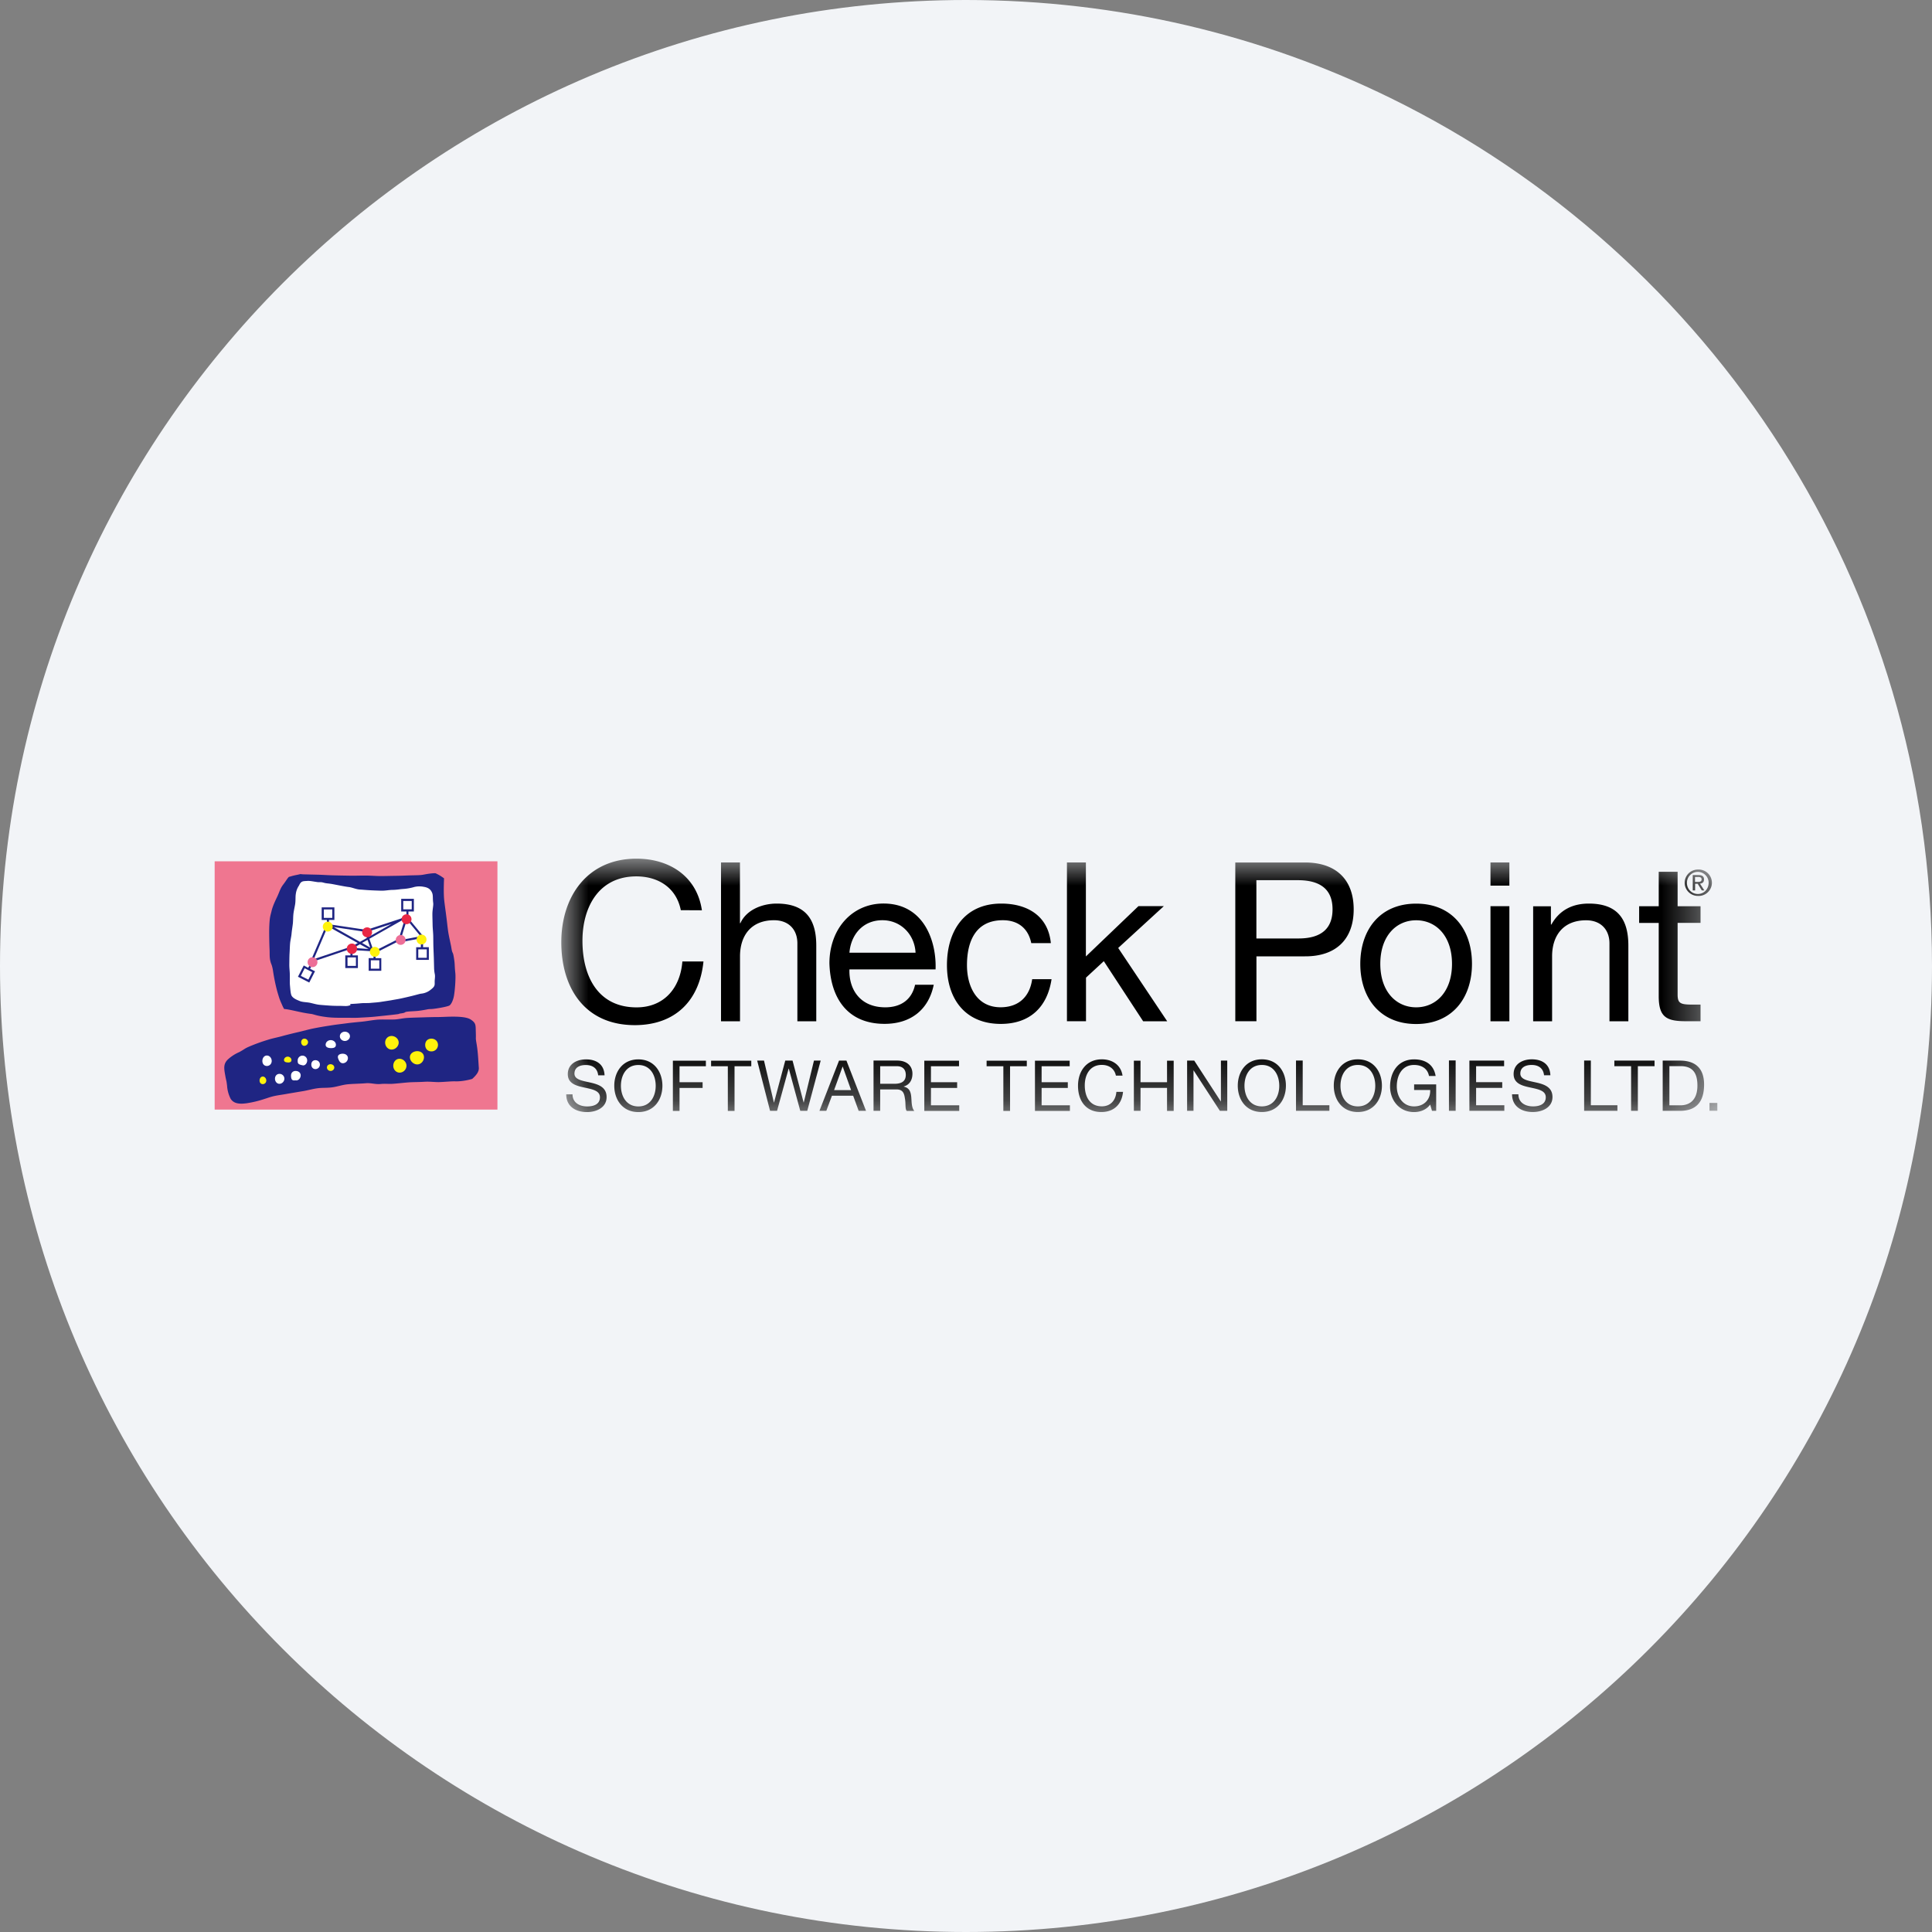 <svg height="36" viewBox="0 0 36 36" width="36" xmlns="http://www.w3.org/2000/svg"><rect x="0" y="0" width="36" height="36" fill="#808080" stroke="none"/><mask id="a" fill="#fff"><path d="M0 0h21.541v4.722H0z" fill-rule="evenodd"/></mask><g fill="none" fill-rule="evenodd"><path d="M18 0c2.837 0 5.52.656 7.907 1.825C31.884 4.753 36 10.895 36 18c0 9.942-8.058 18-18 18-9.94 0-18-8.057-18-18C0 8.06 8.06 0 18 0z" fill="#f2f4f7" fill-rule="nonzero"/><path d="M4 20.676h5.269v-4.627H4z" fill="#ef7690"/><path d="M8.8 20.103c.08-.073.127-.135.122-.207-.01-.14-.014-.278-.04-.437-.025-.146-.01-.074-.016-.223-.004-.133.008-.172-.097-.24-.07-.044-.206-.053-.345-.052-.084 0-.169.006-.25.007-.1 0-.197.003-.292.006-.096.003-.19.005-.283.01-.094.005-.152.023-.24.029-.102.005-.234-.003-.329.004-.097.009-.19.027-.283.037-.103.01-.202.019-.298.032-.106.014-.209.025-.307.042a6.351 6.351 0 0 0-.289.05c-.103.02-.198.048-.288.069a7.934 7.934 0 0 0-.284.07c-.105.03-.202.047-.286.074a3.578 3.578 0 0 0-.273.095c-.188.075-.135.066-.267.137a.747.747 0 0 0-.217.143c-.085.09-.06.18-.035.324.02.097.014.049.028.155a.63.63 0 0 0 .068.249c.048.07.126.105.3.08a1.97 1.97 0 0 0 .318-.076c.056-.017.117-.041.19-.057.075-.017.162-.027.252-.044l.267-.045c.09-.013.196-.044.291-.057.09-.012.167-.004.262-.016.092-.01.2-.048.292-.057.091-.01.25-.012.34-.02.1-.01.178.022.276.014.098-.01.152.003.246-.005.104-.008.204-.02.301-.027.098-.005.19-.004.276-.01.107-.006.197.009.282.006.122-.005.22-.016.288-.014.13.005.28-.032.32-.046m-1.378-1.207c-.109.015-.323.036-.426.047-.093.01-.195.014-.3.02-.094.006-.192 0-.292.002-.099 0-.2 0-.3-.011-.206-.024-.249-.053-.305-.061-.114-.014-.2-.034-.296-.055-.079-.017-.16-.035-.208-.037-.006-.006-.022-.04-.026-.047-.053-.122-.052-.107-.104-.285a3.503 3.503 0 0 1-.079-.387c-.015-.094-.034-.122-.04-.144-.028-.091-.019-.145-.023-.244-.005-.098-.01-.338-.005-.438.007-.157.016-.177.04-.272.021-.097.07-.196.112-.285.035-.076.054-.148.107-.216.061-.08.075-.113.106-.143a.217.217 0 0 1 .03-.008c.073-.024.141-.032.18-.044.01-.001.047.004.057.004l.284.007c.083.002.18.01.287.012.096.003.198.004.304.006.096.002.195-.003.295-.002.09 0 .181.009.27.009.095 0 .187-.003.272-.004.097-.001.187-.005.265-.008.118-.003.21-.003.258-.013.094-.018.164-.028.226-.028.017.005.023.01.037.017.053.024.126.078.126.078 0 .033-.013.257.004.414.01.089.025.19.038.294.013.097.02.176.033.27.013.096.047.232.06.307.021.139.027.064.046.18.026.15.011.134.03.308.008.098-.008.306-.024.404-.016.102-.059.182-.092.196-.068.029-.29.06-.246.053-.114.018-.104.004-.17.018-.177.035-.216.028-.336.038-.112.01-.026.02-.157.037-.012 0-.025.009-.038.01" fill="#1f2583"/><path d="m6.586 17.663.281.02-.16-.088zm-.11.335h.156v-.158h-.157zm-.367-.738-.262.612.715-.24.105-.06zm.637.31.153.088-.05-.145zm-.712-.467h.158v-.157h-.158zm1.76.744h.158v-.157h-.158zm-.33-.331.373-.07-.255-.31zm-.554.534h.158v-.157H6.91zm.573-.897-.6.34.081.236.465-.236h.001l.111-.36zm.508.497h-.108l.003-.205-.275-.334v-.127h.101v-.236h-.236v.236h.097v.073l-.105.06-.638.21-.7-.105v-.08h.101v-.235h-.237v.235h.097v.063l-.314.73.025-.007-.059.105-.083-.043-.108.21.211.108.107-.21-.092-.047.08-.141.635-.215.037.003v.104h-.096v.236h.235v-.236h-.1l.001-.1.39.026v.125h-.09v.236h.235v-.235h-.107v-.098l.415-.211.037.014.395-.075-.003.166h-.087v.236h.236zm.111.598c-.01.1.023.117-.072.19a.328.328 0 0 1-.18.077c-.026.002-.092.023-.187.046a6.567 6.567 0 0 1-.187.043c-.057.013-.123.022-.189.035l-.188.029c-.059.01-.124.013-.188.019-.06.007-.123.001-.186.007-.058.006-.118.01-.177.013-.049.002.001.017-.025.025-.06.02-.077.013-.19.011-.059 0-.116 0-.187-.005a7.09 7.09 0 0 1-.193-.015c-.064-.007-.125-.027-.184-.039-.068-.012-.136-.01-.188-.033-.068-.027-.122-.054-.147-.097-.019-.034-.024-.116-.032-.203-.004-.056 0-.12-.002-.192 0-.06-.01-.123-.009-.19.001-.062.001-.128.004-.195.004-.06.005-.126.01-.19.005-.063.023-.126.028-.189.006-.064.017-.125.024-.187.006-.063.004-.125.011-.183.008-.064.023-.124.032-.18.01-.07.003-.135.012-.187a.359.359 0 0 1 .06-.158c.038-.086.072-.08.155-.085.047-.004.106.01.184.021.051.008.052-.007.121.012.051.014.061.01.14.022.061.01.25.05.322.058.066.007.135.041.206.047.068.004.136.011.204.014.07.004.137.006.204.008.071.001.14-.014.204-.015.071 0 .137-.013.195-.017a.997.997 0 0 0 .187-.03.405.405 0 0 1 .204-.01c.075.012.124.042.152.107.023.051.01.1.022.192.007.044-.014.117-.015.207 0 .061.003.13.004.202.001.067.01.136.012.207.001.07.001.138.003.206l.008.206.005.198c.007.12.024.09.013.197zm-2.225 1.507c-.043 0-.076.03-.076.082 0 .05.033.084.076.084s.084-.034.084-.084c0-.051-.04-.082-.084-.082zm-.366.2c-.05 0-.087.033-.088.083-.002.12.064.089.088.093.05.008.092-.043.092-.093s-.042-.082-.092-.082zm.126-.285a.09.09 0 0 0-.09.09c0 .05 0 .072.09.09.048.013.087-.041.087-.09a.089.089 0 0 0-.087-.09zm-.43.34c-.05 0-.083.04-.083.09 0 .049.033.095.083.095s.092-.046.092-.095a.09.09 0 0 0-.092-.09zm-.234-.342c-.05 0-.084.047-.084.102 0 .054.034.093.084.093s.09-.04.09-.093c0-.055-.04-.102-.09-.102zm1.19-.287c-.05 0-.095.036-.095.087 0 .049.054.062.103.062.05 0 .088-.013.088-.062.001-.051-.047-.087-.096-.087zm-.557-1.197.14.07.071-.14-.14-.072zm1.908-1.24h.158v-.156h-.158zm-1.124 2.69c-.05 0-.11.02-.09.086.016.047.04.092.09.092a.097.097 0 0 0 .093-.095c0-.051-.044-.082-.093-.082zm.036-.41c-.049 0-.093.035-.093.085 0 .049.043.088.093.088s.095-.04.095-.088c0-.05-.045-.085-.095-.085zm.281-1.674-.49-.276.612.093h.005l.462-.151-.424.24-.01-.024-.036.013.011.032z" fill="#fff"/><path d="M6.841 17.464a.092.092 0 0 0 .092-.092c0-.05-.04-.092-.092-.092s-.092.041-.092.092c0 .05.041.092.092.092m-.283.311a.096.096 0 0 0 .096-.097.096.096 0 0 0-.192 0 .095.095 0 0 0 .096.097m1.027-.555a.092.092 0 1 1 0-.183.092.092 0 0 1 0 .183" fill="#e82745"/><path d="M7.466 17.606a.092.092 0 0 0 .092-.092.092.092 0 0 0-.092-.092.093.093 0 0 0-.092.092c0 .051.042.092.092.092m-1.643.415c-.05 0-.091-.04-.091-.092s.04-.092.09-.092c.053 0 .093.041.093.092a.091.091 0 0 1-.092.092" fill="#ed6e97"/><path d="M6.984 17.828a.092.092 0 0 0 .092-.092.092.092 0 0 0-.092-.092.092.092 0 0 0-.092.092c0 .05.042.092.092.092m.871-.23a.092.092 0 0 0 .092-.091c0-.051-.04-.092-.092-.092s-.092.04-.092.092c0 .05.04.092.092.092m-1.748-.241a.092.092 0 0 0 0-.184.092.092 0 0 0-.092.092c0 .052.041.092.092.092m1.668 2.476c.07 0 .125-.065.125-.134s-.056-.113-.125-.113c-.07 0-.137.044-.137.113s.067.134.137.134m.263-.243a.12.12 0 0 0 .123-.12c0-.07-.054-.117-.123-.117-.07 0-.115.048-.115.117s.045.12.115.12m-.74-.034c.068 0 .131-.061.131-.13s-.064-.123-.132-.123c-.069 0-.12.054-.12.123s.051.13.12.13m.15.43a.13.13 0 0 0 .127-.128c0-.07-.06-.13-.13-.13s-.116.062-.116.13.05.128.12.128m-1.289-.031c.037 0 .07-.028.07-.065 0-.036-.033-.061-.07-.061-.035 0-.067.025-.067.06 0 .038.032.065.067.065m-.792-.157c.035 0 .064-.01.064-.045 0-.036-.034-.064-.07-.064-.036 0-.069.027-.069.063.001.036.04.045.075.045m.305-.31a.07.07 0 0 0 .068-.068.068.068 0 0 0-.068-.065c-.035 0-.06.029-.06.065 0 .037.024.069.06.069m-.775.713c-.036 0-.06-.027-.06-.067 0-.04.024-.074.06-.074.035 0 .065.035.065.074s-.03.067-.065.067" fill="#fff30c"/><path d="M21.126.341h.059c.03 0 .063.006.063.044 0 .045-.037.048-.076.048h-.047V.341zm-.044.251h.045V.468h.048l.077.124h.048l-.082-.126c.043-.005.075-.026.075-.078 0-.055-.031-.082-.1-.082h-.11v.286zm.096.066a.203.203 0 0 1-.203-.21.202.202 0 1 1 .404 0c0 .12-.088.21-.201.21zm0-.455a.245.245 0 1 0 0 .491.246.246 0 1 0 0-.491zm.217 4.495h.146v-.146h-.146zm-.748-.832h.21c.23 0 .313.136.313.36 0 .345-.23.37-.315.37h-.207v-.73zm-.124.833h.321c.312 0 .45-.176.45-.49 0-.302-.161-.446-.45-.446h-.321zm-.588 0h.125v-.832h.311v-.104h-.749v.104h.312V4.7zm-.876 0h.62v-.104h-.495v-.833h-.125zm-.629-.663c-.008-.206-.154-.297-.346-.297-.17 0-.339.084-.339.275 0 .172.151.216.3.248.15.033.299.056.299.183 0 .136-.125.171-.237.171-.142 0-.273-.068-.273-.226h-.118c0 .228.178.331.387.331.17 0 .366-.08.366-.279 0-.184-.15-.236-.299-.27-.15-.034-.3-.053-.3-.168 0-.12.105-.16.21-.16.128 0 .217.06.232.192zm-1.509.663h.651v-.104h-.526v-.324h.487v-.106h-.487v-.298h.522v-.104h-.647zm-.381 0h.125V3.76h-.125zm-.316 0h.078v-.493h-.411v.105h.299c.008.17-.107.305-.3.305-.209 0-.322-.179-.322-.374 0-.2.095-.398.322-.398.139 0 .252.065.278.206h.124c-.036-.219-.197-.31-.402-.31-.297 0-.447.236-.447.51 0 .243.166.472.447.472.11 0 .228-.04.3-.14zm-1.382-.083c-.228 0-.323-.197-.323-.385 0-.19.095-.387.323-.387.229 0 .325.197.325.387 0 .188-.096.385-.325.385zm0-.877c-.297 0-.448.237-.448.492 0 .254.151.49.448.49.298 0 .449-.236.449-.49s-.151-.492-.449-.492zm-1.152.96h.622v-.104h-.497v-.833h-.125zm-.636-.083c-.229 0-.324-.197-.324-.385 0-.19.095-.387.324-.387.228 0 .324.197.324.387.001.188-.096.385-.324.385zm0-.877c-.298 0-.449.237-.449.492 0 .254.151.49.449.49s.448-.236.448-.49c.001-.254-.149-.492-.448-.492zm-1.392.96h.118v-.752h.003l.489.752h.137v-.936h-.118v.76h-.003l-.494-.76h-.133V4.7zm-.993 0h.124v-.428h.494V4.7h.124v-.936h-.124v.402h-.494v-.402h-.124zm-.211-.655c-.029-.2-.19-.305-.386-.305-.288 0-.444.222-.444.494s.142.488.434.488c.236 0 .382-.143.405-.376h-.124c-.012.155-.106.27-.271.27-.224 0-.318-.179-.318-.392 0-.196.095-.38.317-.38.131 0 .236.067.263.2h.124zM8.826 4.7h.651v-.104H8.95v-.324h.488v-.106H8.95v-.298h.523v-.104h-.647zm-.588 0h.124v-.832h.312v-.104h-.749v.104h.312V4.7zm-1.474 0h.651v-.104h-.527v-.324h.488v-.106h-.488v-.298h.523v-.104h-.647zm-.822-.505v-.328h.31c.118 0 .167.07.167.161 0 .136-.1.167-.216.167zm-.124.504h.124V4.3h.305c.121 0 .143.077.156.17.019.091-.001.192.034.23h.14c-.053-.065-.048-.168-.056-.259-.009-.092-.032-.17-.14-.193v-.003c.112-.032.162-.125.162-.238 0-.149-.108-.245-.284-.245h-.441zm-.577-.823h.003l.156.437h-.317zm-.431.823h.128l.105-.282h.395l.103.282h.137l-.365-.936h-.138zm.023-.936h-.125l-.19.78h-.003l-.206-.78h-.136l-.209.78h-.003l-.184-.78H3.65l.24.936h.13l.216-.787h.003l.214.787h.13zm-1.73.937h.125v-.832h.312v-.104h-.749v.104h.312zm-1.024 0h.124v-.428h.43v-.106h-.43v-.298h.491v-.104h-.615zm-.643-.083c-.229 0-.325-.197-.325-.385 0-.19.096-.387.325-.387.228 0 .323.197.323.387 0 .188-.095.385-.323.385zm0-.877c-.298 0-.449.237-.449.492 0 .254.151.49.449.49.297 0 .448-.236.448-.49s-.151-.492-.448-.492zm-.63.297C.798 3.83.652 3.74.46 3.74c-.17 0-.339.084-.339.275 0 .172.151.216.3.248.15.033.299.056.299.183 0 .136-.125.171-.237.171-.142 0-.274-.068-.274-.226H.092c0 .228.177.331.387.331.17 0 .365-.08.365-.279 0-.184-.149-.236-.298-.27-.151-.034-.301-.053-.301-.168 0-.12.105-.16.21-.16.128 0 .218.06.232.192zM20.801.244h-.352v.642h-.365v.311h.365v1.365c0 .393.145.467.51.467h.269v-.31h-.162c-.22 0-.265-.029-.265-.19V1.196h.427v-.31h-.427zM18.11 3.03h.352V1.82c0-.386.207-.672.634-.672.27 0 .435.171.435.431V3.03h.352V1.62c0-.46-.174-.783-.737-.783-.308 0-.548.124-.697.39h-.009v-.34h-.331v2.142zm-.796 0h.352V.885h-.352zm0-2.528h.352V.07h-.352zM15.929 2.77c-.369 0-.668-.29-.668-.81 0-.522.299-.812.668-.812s.668.29.668.812c0 .52-.299.81-.668.81zm0-1.932c-.68 0-1.041.493-1.041 1.123 0 .627.361 1.12 1.041 1.12.679 0 1.04-.493 1.04-1.12.001-.63-.36-1.123-1.04-1.123zM12.952.401h.772c.444 0 .647.191.647.543s-.203.547-.647.543h-.772zm-.393 2.628h.394V1.82h.903c.589.003.909-.328.909-.875s-.32-.874-.909-.874h-1.297zm-3.135 0h.353v-.812l.332-.307.733 1.12h.448l-.913-1.366.85-.779h-.473l-.979.937V.07h-.353v2.96zm-.302-1.455c-.05-.509-.439-.737-.925-.737-.679 0-1.011.505-1.011 1.148 0 .638.349 1.094 1.003 1.094.54 0 .867-.31.946-.833h-.361c-.045.323-.249.523-.589.523-.447 0-.626-.39-.626-.784 0-.436.157-.838.668-.838.29 0 .476.158.53.427zm-3.753.178c.026-.328.245-.605.614-.605.348 0 .601.27.618.605zm1.223.598c-.061.278-.265.42-.555.42-.468 0-.68-.333-.668-.707h1.605c.02-.517-.212-1.227-.971-1.227-.584 0-1.007.472-1.007 1.115.02.655.343 1.127 1.028 1.127.481 0 .82-.257.916-.729h-.348zm-3.615.68h.353V1.82c0-.387.207-.673.634-.673.269 0 .435.17.435.431V3.03h.352V1.62c0-.46-.174-.783-.738-.783-.256 0-.559.107-.676.365h-.008V.07h-.353v2.96zM2.227.96c-.083-.418-.419-.63-.83-.63C.692.331.394.911.394 1.53c0 .677.299 1.241 1.008 1.241.517 0 .816-.366.854-.855h.393c-.075.74-.535 1.186-1.281 1.186C.447 3.101 0 2.421 0 1.558 0 .701.489 0 1.401 0c.618 0 1.127.332 1.219.962z" fill="#000" mask="url(#a)" transform="translate(10.459 16)"/></g></svg>